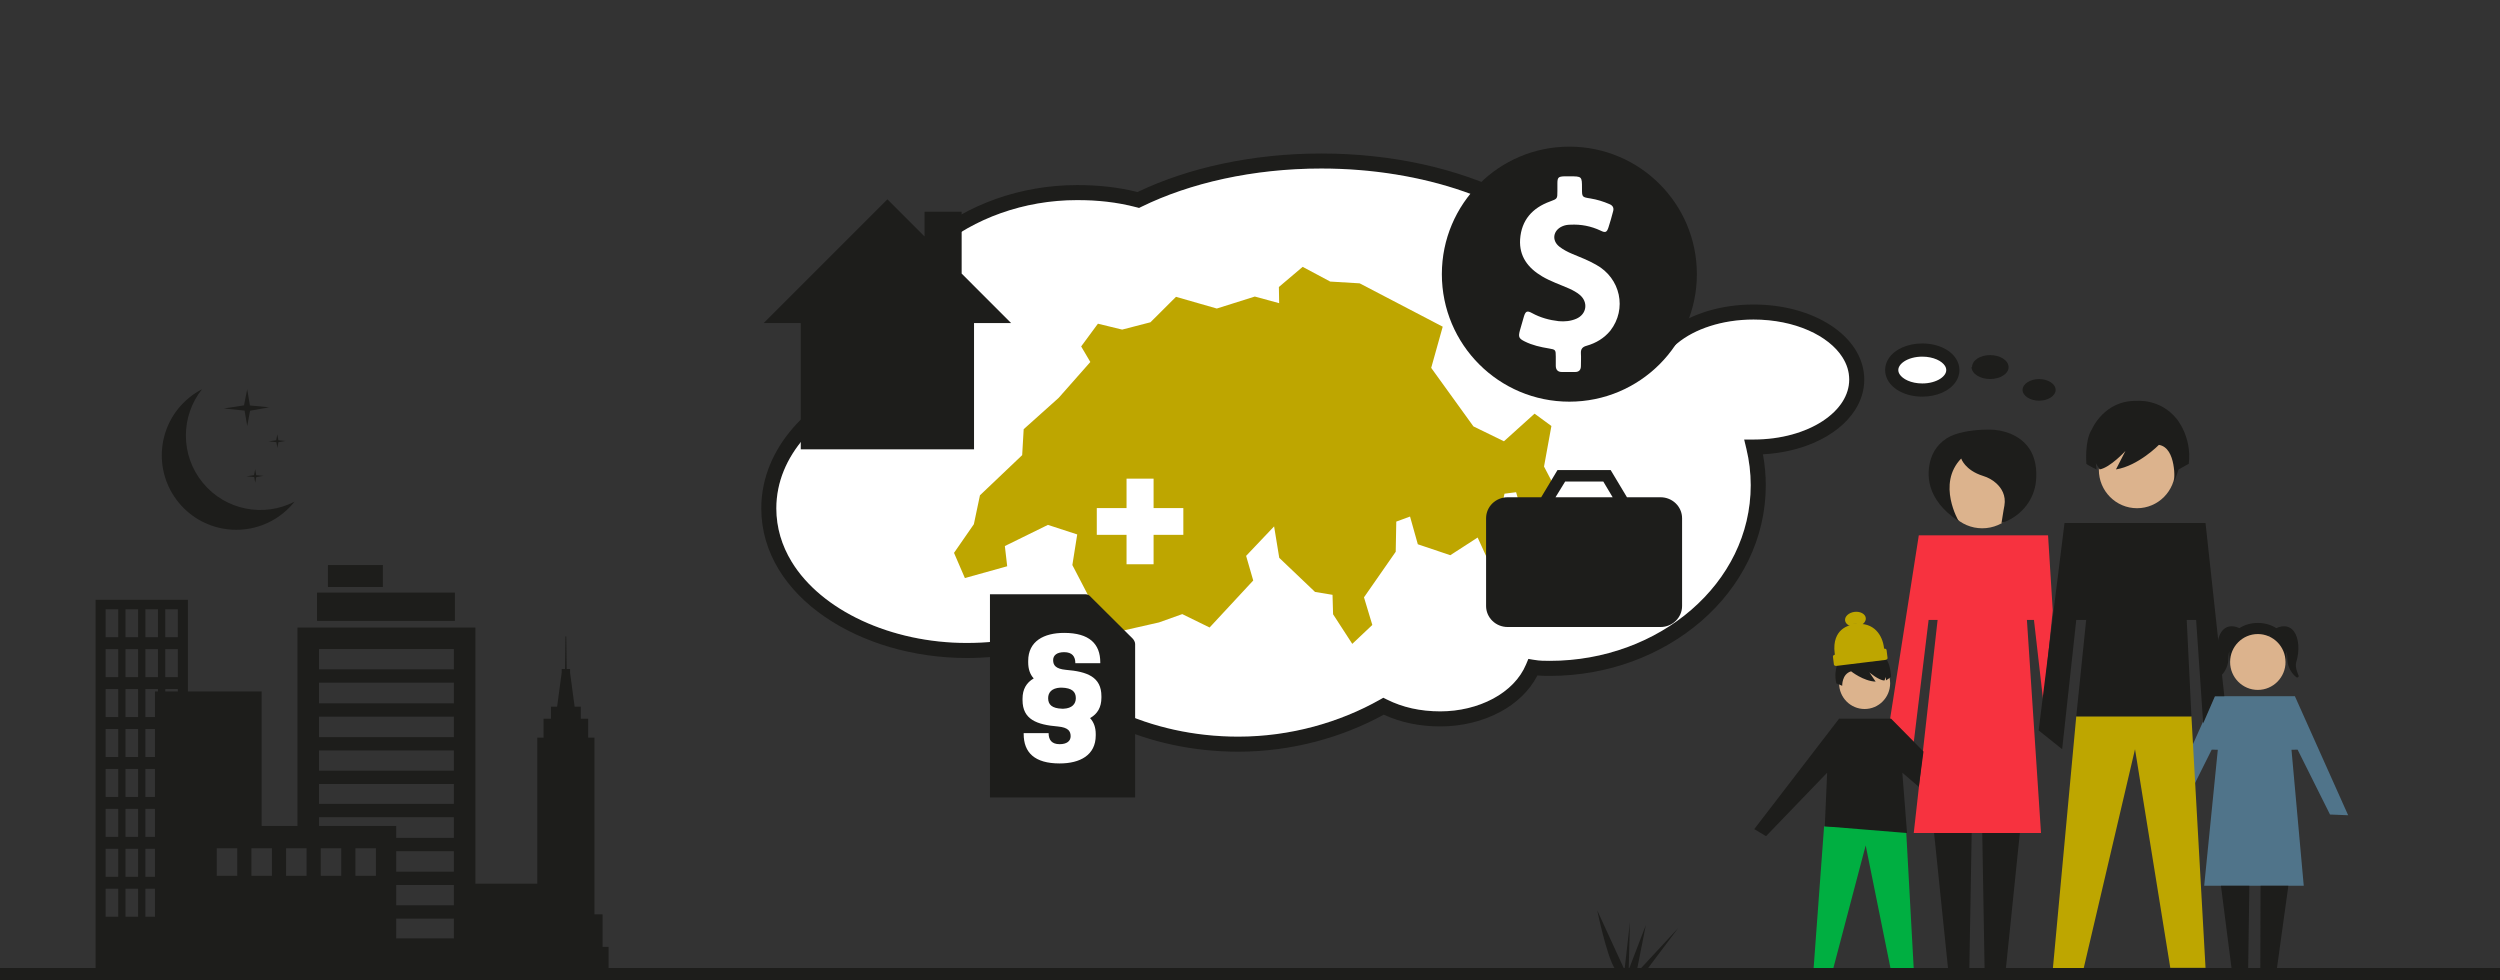 <?xml version="1.0" encoding="utf-8"?>
<!-- Generator: Adobe Illustrator 15.0.2, SVG Export Plug-In . SVG Version: 6.00 Build 0)  -->
<!DOCTYPE svg PUBLIC "-//W3C//DTD SVG 1.1//EN" "http://www.w3.org/Graphics/SVG/1.1/DTD/svg11.dtd">
<svg version="1.1" id="Layer_1_copy" xmlns="http://www.w3.org/2000/svg" xmlns:xlink="http://www.w3.org/1999/xlink" x="0px"
	 y="0px" width="1020px" height="400px" viewBox="0 0 1020 400" enable-background="new 0 0 1020 400" xml:space="preserve">
<rect x="0" y="0" width="1020" height="400" fill="#333333" stroke="none"/>
<rect x="0.001" y="42.976" fill="none" width="1019.999" height="357.024"/>
<path fill="#DCB38D" d="M871.909,175.947c-8.604,0-15.58,7.031-15.58,15.702c0,8.672,6.976,15.703,15.58,15.703
	c8.604,0,15.579-7.029,15.579-15.703C887.488,182.979,880.515,175.947,871.909,175.947"/>
<rect x="0.001" y="42.976" fill="none" width="1019.999" height="357.024"/>
<path fill="#DCB38D" d="M808.758,182.532c-9.045,0-16.378,7.387-16.378,16.504c0,9.114,7.333,16.507,16.378,16.507
	s16.379-7.393,16.379-16.507C825.137,189.919,817.803,182.532,808.758,182.532"/>
<rect x="0.001" y="42.976" fill="none" width="1019.999" height="357.024"/>
<path fill="#DCB38D" d="M760.761,268.298c-5.751,0-10.408,4.695-10.408,10.487c0,5.794,4.657,10.49,10.408,10.49
	c5.753,0,10.413-4.696,10.413-10.49C771.174,272.993,766.514,268.298,760.761,268.298"/>
<polygon fill="#00AF41" points="777.688,338.553 780.811,395.377 771.393,395.377 761.199,344.93 747.823,395.686 739.906,395.686 
	744.184,337.784 744.231,337.131 "/>
<rect x="0.001" y="42.976" fill="none" width="1019.999" height="357.024"/>
<path fill="#1D1D1B" d="M816.611,213.396c0.614-4.144,1.184-7.092,1.184-7.092c0.718-4.189-1.184-7.142-3.238-9.048
	c-1.542-1.428-3.441-2.475-5.498-3.094c-7.396-2.332-8.891-7.091-8.891-7.091c-10.07,10.375-1.001,25.591-1.001,25.591
	c-13.461-8.901-13.283-19.356-11.327-25.546c1.384-4.426,4.879-8.141,9.558-9.806c4.882-1.713,10.582-2.047,14.129-2.047
	c3.03,0,6.062,0.573,8.838,1.716c9.505,4.043,10.942,12.471,10.328,19.23c-0.668,7.331-5.496,13.808-12.794,16.757
	C817.229,213.255,816.767,213.396,816.611,213.396"/>
<rect x="0.001" y="42.976" fill="none" width="1019.999" height="357.024"/>
<path fill="#1D1D1B" d="M888.854,191.564l-1.713,4.971c0,0,0.985-13.823-6.307-15.029c0,0-8.394,8.565-17.523,10.02l3.857-7.516
	c0,0-6.175,6.744-10.516,7.516l-1.538-2.504l0.314,2.543c0,0-4.148-2.032-4.18-2.349c0,0-0.823-9.382,2.239-14.061
	c0,0,5.008-11.929,18.313-11.592c0,0,9.528-0.987,16.2,7.24c0,0,6.356,7.333,5.022,18.413L888.854,191.564z"/>
<rect x="0.001" y="42.976" fill="none" width="1019.999" height="357.024"/>
<path fill="#1D1D1B" d="M751.623,279.799c0,0-0.19-4.777,3.625-5.898c0,0,5.045,4.023,10.016,4.201l-2.552-3.76
	c0,0,3.739,3.195,6.11,3.321l0.658-1.438l-0.006,1.381c0,0,2.086-1.356,2.082-1.526c0,0-0.178-5.065-2.119-7.364
	c0,0-3.46-6.045-10.545-4.99c0,0-5.155,0.101-8.18,4.93c0,0-2.914,4.334-1.476,10.166L751.623,279.799z"/>
<polygon fill="#50748A" points="936.319,284.062 958.043,332.619 950.64,332.321 937.421,305.85 934.927,305.907 939.929,361.372 
	899.312,361.372 904.866,305.907 902.379,305.85 889.156,332.321 881.752,332.619 903.479,284.062 "/>
<polygon fill="#1D1D1B" points="922.298,361.403 933.65,361.403 928.903,395.686 922.207,395.686 "/>
<polygon fill="#1D1D1B" points="917.741,361.403 906.146,361.403 910.551,395.686 917.245,395.686 "/>
<rect x="0.001" y="42.976" fill="none" width="1019.999" height="357.024"/>
<path fill="#1D1D1B" d="M921.197,277.023c5.365,0,9.729-4.363,9.729-9.729c0-1.577-0.385-3.06-1.051-4.376h-2.97
	c-0.271,0-0.486-0.22-0.486-0.488c0-0.709-0.132-2.41-0.658-3.652c-0.703,4.143-1.373,4.143-1.709,4.143
	c-0.246,0-0.455-0.186-0.482-0.427c-0.177-1.401-0.438-2.957-0.695-4.035c-0.685,4.462-1.343,4.462-1.676,4.462h-8.679
	c-0.668,1.316-1.053,2.799-1.053,4.376C911.468,272.66,915.834,277.023,921.197,277.023 M904.598,275.542
	c0.014-0.035,1.595-3.333,0.939-5.388c-1.474-4.621-1.102-9.77,0.906-12.512c1.639-2.24,4.242-2.754,7.228-1.359
	c0,0,0,0.002,0.003,0.002c2.062-1.344,4.67-2.127,7.523-2.127s5.461,0.783,7.522,2.127c0.005,0,0.005-0.002,0.005-0.002
	c2.987-1.395,5.59-0.881,7.227,1.359c2.008,2.746,2.38,7.891,0.908,12.512c-0.655,2.055,0.924,5.353,0.94,5.388
	c0.122,0.257,0.054,0.563-0.17,0.741c-0.11,0.087-0.244,0.133-0.381,0.133c-0.133,0-0.267-0.046-0.379-0.133
	c-2.68-2.146-3.634-5.27-3.634-7.286c0-0.858-0.006-2.062-0.475-3.265c0.069,0.511,0.106,1.031,0.106,1.562
	c0,6.448-5.223,11.675-11.675,11.675c-6.448,0-11.675-5.227-11.675-11.675c0-0.528,0.036-1.051,0.105-1.562
	c-0.47,1.203-0.474,2.406-0.474,3.265c0,2.019-0.95,5.14-3.632,7.286c-0.111,0.087-0.246,0.133-0.382,0.133s-0.27-0.046-0.38-0.133
	C904.539,276.105,904.471,275.799,904.598,275.542"/>
<rect x="0.001" y="42.976" fill="none" width="1019.999" height="357.024"/>
<path fill="#DCB38D" d="M921.191,258.691c-6.247,0-11.311,5.104-11.311,11.396c0,6.295,5.062,11.396,11.311,11.396
	c6.246,0,11.309-5.102,11.309-11.396C932.5,263.795,927.438,258.691,921.191,258.691"/>
<polygon fill="#BEA600" points="894.102,292.254 847.116,292.254 837.525,395.686 849.993,395.686 871.087,305.68 885.473,394.857 
	899.854,394.857 "/>
<polygon fill="#F7323F" points="835.607,218.417 782.867,218.417 771.174,293.212 780.811,302.803 786.875,252.939 790.54,252.939 
	780.811,339.875 832.73,339.875 826.979,252.939 829.854,252.939 833.691,286.499 837.527,249.104 "/>
<polygon fill="#1D1D1B" points="778.072,339.872 744.513,337.131 745.471,315.269 720.54,341.159 715.732,338.281 750.354,293.214 
	771.555,293.214 784.785,306.638 782.869,321.021 776.156,315.269 "/>
<polygon fill="#1D1D1B" points="824.102,339.872 818.35,395.686 809.718,395.686 808.758,339.872 "/>
<polygon fill="#1D1D1B" points="789.102,339.872 794.854,395.686 803.483,395.686 804.443,339.872 "/>
<polygon fill="#1D1D1B" points="842.32,213.396 899.854,213.396 907.527,284.062 903.691,284.062 898.896,295.132 896.019,252.939 
	892.184,252.939 894.102,292.254 847.116,292.254 851.151,252.939 847.116,252.939 841.359,305.68 831.771,298.007 "/>
<rect x="0.001" y="42.976" fill="none" width="1019.999" height="357.024"/>
<path fill="#BEA600" d="M767.914,266.081c0.528-0.063,0.921-0.42,0.873-0.796l-0.13-1.062c-0.616-5.004-4.031-10.517-11.64-9.582
	c-2.412,0.295-4.364,1.114-5.809,2.435c-1.583,1.45-3.325,4.276-2.65,9.504l0.143,1.132c0.043,0.375,0.509,0.625,1.038,0.562
	c0.524-0.066,0.919-0.422,0.872-0.797l-0.141-1.14c-0.615-4.762,0.864-7.233,2.214-8.47c1.113-1.021,2.589-1.635,4.498-1.868
	c3.388-0.416,5.98,0.712,7.723,3.349c1.383,2.1,1.757,4.442,1.84,5.112l0.128,1.062
	C766.921,265.896,767.387,266.146,767.914,266.081"/>
<rect x="0.001" y="42.976" fill="none" width="1019.999" height="357.024"/>
<path fill="#BEA600" d="M768.123,267.995l-18.059,2.219l-0.231-1.868l18.059-2.219L768.123,267.995z M749.274,271.688l19.973-2.449
	c0.527-0.065,0.917-0.422,0.873-0.797l-0.396-3.227c-0.047-0.375-0.513-0.627-1.043-0.562l-19.973,2.451
	c-0.525,0.065-0.916,0.422-0.873,0.799l0.397,3.225C748.278,271.501,748.746,271.754,749.274,271.688"/>
<rect x="0.001" y="42.976" fill="none" width="1019.999" height="357.024"/>
<path fill="#BEA600" d="M756.814,251.003c1.272-0.155,2.398,0.455,2.513,1.358c0.107,0.904-0.834,1.768-2.109,1.925
	c-1.272,0.155-2.4-0.453-2.514-1.356C754.594,252.023,755.542,251.16,756.814,251.003 M757.384,255.645
	c2.33-0.285,4.06-1.865,3.857-3.519c-0.203-1.653-2.269-2.767-4.595-2.481c-2.329,0.287-4.06,1.865-3.854,3.521
	C752.997,254.818,755.056,255.93,757.384,255.645"/>
<rect x="0.001" y="42.976" fill="none" width="1019.999" height="357.024"/>
<path fill="#BEA600" d="M753.818,253.037c0.126,1.023,1.685,1.674,3.48,1.454c1.796-0.222,3.149-1.229,3.025-2.253
	c-0.128-1.022-1.687-1.676-3.482-1.453C755.048,251.005,753.692,252.016,753.818,253.037"/>
<polygon fill="#BEA600" points="767.838,264.755 765.924,259.12 764.038,257.036 759.943,255.568 755.658,255.857 751.929,257.365 
	749.965,259.979 749.698,262.443 749.297,265.156 750.059,267.377 748.699,267.71 748.881,269.202 749.09,270.913 758.059,270.104 
	767.697,268.918 769.643,268.157 769.419,266.332 769.288,265.275 "/>
<rect x="0.001" y="42.976" fill="none" width="1019.999" height="357.024"/>
<path fill="#1D1D1B" d="M831.955,163.486c3.681,0,6.746-2.007,6.746-4.414c0-2.407-3.065-4.414-6.746-4.414
	c-3.68,0-6.748,2.007-6.748,4.414C825.207,161.479,828.275,163.486,831.955,163.486"/>
<rect x="0.001" y="42.976" fill="none" width="1019.999" height="357.024"/>
<path fill="#1D1D1B" d="M804.386,149.694c0,2.81,3.479,4.95,7.563,4.95c4.091,0,7.562-2.14,7.562-4.817
	c0-2.808-3.472-4.95-7.562-4.95c-4.087,0-7.36,2.142-7.36,4.95L804.386,149.694z"/>
<rect x="0.001" y="42.976" fill="none" width="1019.999" height="357.024"/>
<path fill="#FFFFFF" d="M784.289,159.14c6.95,0,12.469-3.611,12.469-8.163c0-4.546-5.519-8.157-12.469-8.157
	c-6.949,0-12.468,3.611-12.468,8.157C771.821,155.529,777.34,159.14,784.289,159.14"/>
<rect x="0.001" y="42.976" fill="none" width="1019.999" height="357.024"/>
<path fill="#1D1D1B" d="M784.289,159.14v-2.692c3.009,0.006,5.653-0.803,7.368-1.935c0.857-0.561,1.479-1.192,1.864-1.79
	c0.381-0.606,0.543-1.157,0.547-1.747c-0.004-0.586-0.166-1.134-0.547-1.74c-0.566-0.9-1.7-1.865-3.314-2.57
	c-1.61-0.709-3.661-1.159-5.918-1.157c-3.009-0.006-5.653,0.805-7.367,1.935c-0.86,0.562-1.482,1.192-1.864,1.792
	c-0.383,0.606-0.544,1.154-0.549,1.74c0.005,0.589,0.166,1.14,0.549,1.747c0.567,0.898,1.701,1.864,3.317,2.57
	c1.604,0.71,3.658,1.157,5.914,1.155V159.14v2.69c-3.94-0.006-7.532-1.001-10.313-2.814c-1.389-0.908-2.579-2.036-3.452-3.394
	c-0.867-1.349-1.396-2.957-1.395-4.646c-0.004-1.687,0.525-3.292,1.395-4.642c1.312-2.036,3.321-3.551,5.685-4.596
	c2.367-1.041,5.128-1.608,8.083-1.61c3.939,0.006,7.532,1.001,10.314,2.812c1.389,0.911,2.579,2.034,3.448,3.394
	c0.871,1.349,1.398,2.955,1.396,4.642c0.004,1.688-0.523,3.296-1.396,4.646c-1.312,2.038-3.317,3.553-5.681,4.598
	c-2.369,1.041-5.127,1.607-8.084,1.61V159.14L784.289,159.14z"/>
<rect x="0.001" y="42.976" fill="none" width="1019.999" height="357.024"/>
<rect x="0.001" y="42.976" fill="none" width="1019.999" height="357.024"/>
<path fill="#1D1D1B" d="M82.76,196.996c-9.272-11.271-9.068-27.224-0.332-38.201c-1.862,0.97-3.655,2.135-5.34,3.526
	c-12.958,10.661-14.816,29.804-4.157,42.758c10.66,12.955,29.805,14.821,42.762,4.159c1.684-1.387,3.178-2.92,4.488-4.563
	C107.722,211.139,92.033,208.266,82.76,196.996"/>
<polygon fill="#1D1D1B" points="100.854,158.799 99.558,165.383 91.309,166.662 99.782,167.525 100.876,173.834 102.021,167.579 
	109.852,166.178 101.97,165.429 "/>
<polygon fill="#1D1D1B" points="113.15,177.17 112.669,179.614 109.61,180.086 112.754,180.406 113.161,182.751 113.583,180.429 
	116.489,179.912 113.565,179.63 "/>
<polygon fill="#1D1D1B" points="104.121,191.415 103.64,193.857 100.582,194.331 103.722,194.651 104.127,196.992 104.555,194.674 
	107.46,194.153 104.537,193.875 "/>
<rect x="310.89" y="62.628" fill="none" width="448.985" height="244.063"/>
<path fill="#1D1D1B" d="M322.999,229.195c6.017,9.888,16.141,18.207,28.669,24.02c12.523,5.814,27.407,9.115,42.75,9.113
	c7.943,0,15.49-0.839,22.656-2.104l1.875-0.328l1.132,1.533c17.345,23.567,49.076,39.127,85.137,39.118
	c21.334,0.002,41.457-5.866,57.752-15.065l1.423-0.804l1.463,0.73c6.405,3.204,13.637,4.825,21.817,4.827
	c7.675,0.004,15.261-1.832,21.471-5.164c6.225-3.338,11.023-8.112,13.485-13.993l0.941-2.245l2.398,0.402
	c2.302,0.384,4.209,0.388,6.361,0.388c22.251,0.004,42.812-7.911,57.741-20.833c14.933-12.934,24.22-30.75,24.224-50.82
	c0-5.107-0.621-10.069-1.768-14.849l-0.914-3.787l3.895-0.006c11.188,0,21.156-2.945,28.125-7.522
	c3.491-2.285,6.225-4.962,8.057-7.83c1.832-2.876,2.783-5.91,2.788-9.118c-0.005-3.213-0.961-6.251-2.795-9.127
	c-2.739-4.304-7.549-8.182-13.835-10.942c-6.274-2.763-13.99-4.408-22.39-4.408c-12.88-0.012-24.135,3.903-31.089,9.68l-1.727,1.428
	l-1.889-1.208c-8.215-5.248-17.567-9.189-27.625-11.459l-1.939-0.439l-0.395-1.949c-1.701-8.393-5.952-16.153-12.346-23.151
	c-9.575-10.489-23.991-19.172-41.243-25.171c-17.243-6.005-37.299-9.341-58.065-9.341c-27.91-0.006-53.689,5.939-73.373,15.578
	l-1.028,0.505l-1.104-0.293c-7.869-2.069-15.746-2.905-24.132-2.908c-21.843-0.002-42.102,7.505-56.81,19.795
	c-14.713,12.308-23.853,29.248-23.856,48.426c-0.018,1.744,0.404,3.893,0.423,6.442v2.129l-1.994,0.747
	c-11.608,4.35-21.814,11.083-29.037,19.379c-7.225,8.311-11.476,18.088-11.482,28.85
	C316.755,215.314,318.985,222.598,322.999,229.195 M323.602,174.536c7.563-8.678,17.831-15.563,29.402-20.24
	c-0.122-1.312-0.298-2.772-0.309-4.422c-0.006-21.194,10.182-39.896,26.064-53.142c15.892-13.264,37.501-21.216,60.748-21.221
	c8.41,0,16.502,0.819,24.587,2.839c20.534-9.823,46.737-15.716,75.049-15.723c28.566,0.006,55.827,6.082,77.081,16.867
	c10.626,5.397,19.76,11.981,26.767,19.642c6.529,7.146,11.183,15.268,13.363,24.155c9.299,2.301,18.013,5.937,25.854,10.682
	c8.329-6.096,20.102-9.72,33.254-9.732c12.263,0.006,23.325,3.162,31.527,8.515c4.096,2.684,7.48,5.926,9.875,9.666
	c2.388,3.729,3.764,7.971,3.76,12.438c0.004,4.459-1.368,8.702-3.756,12.426c-3.59,5.602-9.386,10.104-16.513,13.25
	c-6.154,2.711-13.33,4.404-21.078,4.828c0.758,4.093,1.163,8.304,1.163,12.608c0.006,22.018-10.249,41.563-26.349,55.469
	c-16.099,13.923-38.054,22.326-61.76,22.328c-1.531,0-3.195-0.004-5.062-0.18c-3.296,6.398-8.736,11.424-15.228,14.901
	c-7.21,3.854-15.729,5.887-24.372,5.896c-8.396,0.002-16.124-1.6-23.079-4.795c-16.941,9.26-37.513,15.098-59.376,15.1
	c-37.059-0.013-70.006-15.601-88.938-40.121c-6.897,1.138-14.174,1.897-21.861,1.897c-21.628-0.009-42.36-6.147-57.893-16.808
	c-7.762-5.33-14.227-11.812-18.771-19.271c-4.547-7.453-7.149-15.899-7.146-24.972C310.602,194.993,315.584,183.726,323.602,174.536
	"/>
<rect x="0.001" y="42.976" fill="none" width="1019.999" height="357.024"/>
<path fill="#FFFFFF" d="M323,229.193c6.015,9.888,16.141,18.205,28.669,24.02c12.521,5.816,27.407,9.115,42.75,9.113
	c7.944,0,15.488-0.838,22.658-2.102l1.875-0.328l1.129,1.529c17.343,23.571,49.076,39.129,85.135,39.12
	c21.334,0.004,41.458-5.864,57.756-15.063l1.423-0.803l1.466,0.729c6.402,3.202,13.632,4.825,21.812,4.827
	c7.673,0.006,15.259-1.832,21.471-5.163c6.225-3.339,11.025-8.115,13.483-13.994l0.941-2.245l2.4,0.402
	c2.302,0.384,4.209,0.39,6.361,0.39c22.249,0.002,42.812-7.913,57.741-20.833c14.933-12.936,24.215-30.75,24.22-50.82
	c0-5.109-0.617-10.071-1.77-14.854l-0.908-3.787l3.895-0.004c11.188-0.002,21.156-2.945,28.128-7.522
	c3.486-2.285,6.224-4.962,8.054-7.83c1.829-2.875,2.783-5.91,2.787-9.12c-0.004-3.211-0.958-6.251-2.794-9.125
	c-2.741-4.304-7.549-8.182-13.835-10.94c-6.272-2.765-13.988-4.41-22.39-4.41c-12.88-0.012-24.137,3.901-31.087,9.682l-1.729,1.426
	l-1.885-1.208c-8.217-5.248-17.57-9.189-27.627-11.462l-1.94-0.438l-0.394-1.949c-1.703-8.393-5.952-16.153-12.346-23.149
	c-9.572-10.491-23.991-19.172-41.241-25.168c-17.247-6.007-37.301-9.345-58.068-9.345c-27.908-0.004-53.69,5.939-73.373,15.58
	l-1.027,0.503l-1.107-0.29c-7.867-2.069-15.739-2.907-24.128-2.907c-21.841-0.004-42.101,7.503-56.808,19.792
	c-14.714,12.308-23.853,29.25-23.86,48.426c-0.014,1.747,0.408,3.893,0.424,6.444v2.127l-1.992,0.747
	c-11.61,4.35-21.816,11.083-29.036,19.381c-7.228,8.308-11.479,18.087-11.485,28.85C316.756,215.314,318.984,222.596,323,229.193"/>
<polygon fill="#BEA600" points="613.607,180.042 601.156,173.969 583.927,150.095 588.627,133.289 554.75,115.603 542.715,114.878 
	531.485,108.879 521.784,117.096 521.896,123.699 511.968,120.989 496.46,125.88 479.804,121.104 469.379,131.492 457.841,134.474 
	447.95,132.07 441.113,141.347 444.854,147.691 431.906,162.356 417.659,175.115 417.049,185.695 399.821,202.084 397.335,213.882 
	389.24,225.57 393.672,235.846 410.934,231.034 409.982,222.785 427.553,214.152 439.505,218.047 437.524,230.539 452.15,258.65 
	472.858,253.951 482.366,250.555 493.518,256.02 511.315,236.838 508.415,226.796 519.835,214.764 521.936,227.6 536.525,241.502 
	543.671,242.688 543.898,250.626 551.729,262.7 559.904,254.982 556.505,243.715 569.454,225.113 569.682,212.812 575.296,210.751 
	578.469,222.061 591.722,226.523 602.878,219.312 608.527,231.686 618.153,229.583 614.412,220.146 615.749,213.581 611.428,212.09 
	613.837,201.43 618.571,200.822 619.951,205.633 631.744,203.992 633.702,197.511 629.961,190.354 632.97,173.816 626.1,168.773 "/>
<polygon fill="#FFFFFF" points="482.801,218.213 470.662,218.213 470.662,230.219 459.629,230.219 459.629,218.213 447.49,218.213 
	447.49,207.297 459.629,207.297 459.629,195.289 470.662,195.289 470.662,207.297 482.801,207.297 "/>
<rect x="0.001" y="42.976" fill="none" width="1019.999" height="357.024"/>
<path fill="#1D1D1B" d="M640.299,163.881c28.734,0,52.026-23.292,52.026-52.026c0-28.732-23.292-52.024-52.026-52.024
	c-28.73,0-52.022,23.292-52.022,52.024C588.274,140.589,611.566,163.881,640.299,163.881"/>
<rect x="0.001" y="42.976" fill="none" width="1019.999" height="357.024"/>
<path fill="#FFFFFF" d="M651.184,107.998c-3.088-1.765-6.506-3.087-9.699-4.41c-1.875-0.774-3.75-1.765-5.293-2.978
	c-3.197-2.537-2.537-6.616,1.212-8.271c0.993-0.441,2.097-0.66,3.308-0.66c4.3-0.221,8.38,0.55,12.35,2.425
	c1.984,0.991,2.534,0.662,3.194-1.322c0.664-2.094,1.324-4.3,1.877-6.504c0.44-1.436-0.109-2.427-1.434-2.978
	c-2.535-1.103-5.072-1.875-7.721-2.315c-3.526-0.553-3.526-0.553-3.526-4.081c0-4.96,0-4.96-5.069-4.96h-2.206
	c-2.313,0.11-2.759,0.441-2.759,2.866v3.197c0,3.087,0,3.087-2.974,4.19c-7.277,2.645-11.689,7.609-12.239,15.435
	c-0.439,6.946,3.199,11.687,8.931,15.104c3.53,2.096,7.499,3.418,11.247,5.074c1.433,0.66,2.865,1.432,4.078,2.425
	c3.638,2.976,2.979,7.938-1.322,9.811c-2.313,0.996-4.739,1.215-7.166,0.996c-3.86-0.441-7.499-1.436-10.917-3.309
	c-1.98-1.103-2.645-0.771-3.308,1.432c-0.55,1.877-1.103,3.75-1.653,5.734c-0.66,2.537-0.438,3.199,1.984,4.41
	c3.088,1.546,6.504,2.315,9.923,2.868c2.646,0.441,2.756,0.55,2.756,3.307v3.75c0,1.542,0.771,2.535,2.428,2.535h5.513
	c1.545,0,2.313-0.882,2.313-2.425c0-1.763,0.111-3.418,0-5.182c-0.109-1.765,0.662-2.646,2.317-3.087
	c3.855-1.103,7.164-3.087,9.7-6.175C663.864,126.077,661.218,113.51,651.184,107.998"/>
<rect x="0.001" y="42.976" fill="none" width="1019.999" height="357.024"/>
<path fill="#1D1D1B" d="M634.646,202.879l3.938-6.411h7.72h7.842l3.819,6.411H634.646z M677.492,202.879h-13.69l-6.643-11.083
	h-10.854h-10.854l-6.644,11.083h-13.689c-4.858,0-8.796,3.834-8.796,8.564v35.813c0,4.729,3.938,8.565,8.796,8.565h62.373
	c4.856,0,8.797-3.838,8.797-8.565v-35.813C686.289,206.713,682.351,202.879,677.492,202.879"/>
<rect x="0.001" y="42.976" fill="none" width="1019.999" height="357.024"/>
<polygon fill="#1D1D1B" points="392.355,111.625 392.355,86.378 377.207,86.378 377.207,96.476 362.058,81.329 311.563,131.824 
	326.712,131.824 326.712,183.328 397.405,183.328 397.405,131.824 412.552,131.824 "/>
<rect x="0.001" y="42.976" fill="none" width="1019.999" height="357.024"/>
<rect x="0.001" y="42.976" fill="none" width="1019.999" height="357.024"/>
<rect x="0.001" y="42.976" fill="none" width="1019.999" height="357.024"/>
<path fill="#FFFFFF" d="M460.452,263.344c0-0.503-0.396-0.998-0.991-0.998h-16.2v-16.197c0-0.498-0.397-0.994-0.994-0.994h-35.778
	v77.613h53.965L460.452,263.344L460.452,263.344z"/>
<rect x="0.001" y="42.976" fill="none" width="1019.999" height="357.024"/>
<path fill="#1D1D1B" d="M460.452,263.344c0-0.503-0.396-0.998-0.991-0.998h-16.2v-16.197c0-0.498-0.397-0.994-0.994-0.994h-35.778
	v77.613h53.965L460.452,263.344L460.452,263.344z"/>
<rect x="0.001" y="42.976" fill="none" width="1019.999" height="357.024"/>
<path fill="#1D1D1B" d="M403.902,325.354v-82.886h39.06c0.896,0,1.49,0.397,2.086,1.095l17.194,17.095
	c0.396,0.495,0.894,1.293,0.894,2.088v62.609L403.902,325.354L403.902,325.354z"/>
<rect x="0.001" y="42.976" fill="none" width="1019.999" height="357.024"/>
<path fill="#FFFFFF" d="M432.591,280.555c-3.501,0.2-4.95,1.988-4.95,4.303c0,2.639,1.581,4.158,5.682,4.295h0.594
	c3.497-0.137,5.02-1.987,5.02-4.295c0-2.646-1.58-4.168-5.748-4.303H432.591z M444.75,292.98c1.52,1.645,2.309,3.832,2.309,6.485
	v0.583c0,8.06-6.402,11.436-14.729,11.436c-10.247,0-14.671-4.493-14.671-12.019v-0.34h10.173c0,2.776,1.324,4.499,4.499,4.499
	c2.905,0,4.49-1.266,4.49-3.236c0-2.121-1.057-3.576-5.088-3.972c-8.788-0.729-14.539-2.896-14.539-10.772v-0.588
	c0-3.84,1.587-6.549,4.559-8.263c-1.515-1.649-2.248-3.832-2.248-6.543v-0.599c0-8.059,6.415-11.434,14.671-11.434
	c10.311,0,14.738,4.5,14.738,12.03v0.329h-10.173c0-2.777-1.329-4.492-4.565-4.492c-2.904,0-4.495,1.248-4.495,3.234
	c0,2.119,1.062,3.568,5.155,3.969c8.792,0.725,14.539,2.902,14.539,10.777v0.586C449.375,288.557,447.792,291.268,444.75,292.98"/>
<path fill="#1D1D1B" d="M672.438,394.955l12.272-16.312l-15.114,16.312h-1.555l3.454-17.512l-6.709,17.512h-0.261l0.495-18.714
	l-2.128,18.714h-0.419l-10.803-23.521c0,0,3.769,18.234,7.023,23.521H0v5.043h1019.998v-5.043H672.438z"/>
<g>
	<rect x="129.349" y="241.775" fill="#1D1D1B" width="56.248" height="11.551"/>
	<rect x="133.796" y="230.535" fill="#1D1D1B" width="22.423" height="8.96"/>
	<path fill="#1D1D1B" d="M245.847,386.315v-13.265h-3.312v-72.111h-2.56v-7.698h-3.009v-4.923h-2.515l-1.867-13.912h0.007v-1.453
		h-1.383l-0.17-13.314h-0.322l-0.17,13.314h-1.379v1.453l-1.863,13.912h-2.508v4.923h-3.016v7.698h-2.562v59.595h-25.259V256.021
		H121.37v80.948h-14.615v-54.858H76.666V244.73H38.99v150.225h209.325v-8.64H245.847z M48.228,374.026H43.1v-11.425h5.128V374.026z
		 M48.228,357.732H43.1v-11.422h5.128V357.732z M48.228,341.445H43.1v-11.423h5.128V341.445z M48.228,325.151H43.1v-11.42h5.128
		V325.151z M48.228,308.862H43.1v-11.425h5.128V308.862z M48.228,292.57H43.1v-11.422h5.128V292.57z M48.228,276.281H43.1v-11.422
		h5.128V276.281z M48.228,259.986H43.1v-11.418h5.128V259.986z M56.333,374.026h-5.122v-11.425h5.122V374.026z M56.333,357.732
		h-5.122v-11.422h5.122V357.732z M56.333,341.445h-5.122v-11.423h5.122V341.445z M56.333,325.151h-5.122v-11.42h5.122V325.151z
		 M56.333,308.862h-5.122v-11.425h5.122V308.862z M56.333,292.57h-5.122v-11.422h5.122V292.57z M56.333,276.281h-5.122v-11.422
		h5.122V276.281z M56.333,259.986h-5.122v-11.418h5.122V259.986z M63.221,374.026h-3.902v-11.425h3.902V374.026z M63.221,357.732
		h-3.902v-11.422h3.902V357.732z M63.221,341.445h-3.902v-11.423h3.902V341.445z M63.221,325.151h-3.902v-11.42h3.902V325.151z
		 M63.221,308.862h-3.902v-11.425h3.902V308.862z M64.447,282.111h-1.226v10.459h-3.902v-11.422h5.128V282.111z M64.447,276.281
		h-5.128v-11.422h5.128V276.281z M64.447,259.986h-5.128v-11.418h5.128V259.986z M72.555,282.111h-5.122v-0.963h5.122V282.111z
		 M72.555,276.281h-5.122v-11.422h5.122V276.281z M72.555,259.986h-5.122v-11.418h5.122V259.986z M96.792,357.314H88.43v-11.222
		h8.362V357.314z M110.936,357.314h-8.361v-11.222h8.361V357.314z M125.083,357.314h-8.362v-11.222h8.362V357.314z M139.226,357.314
		h-8.361v-11.222h8.361V357.314L139.226,357.314z M153.368,357.314h-8.361v-11.222h8.361V357.314z M185.174,382.875h-23.519v-8.094
		h23.519V382.875z M185.174,369.342h-23.519v-8.263h23.519V369.342z M185.174,355.643h-23.519v-8.348h23.519V355.643z
		 M185.174,341.858h-23.521v-4.887h-31.497v-3.556h55.018V341.858z M185.174,327.979h-55.021v-8.096h55.021V327.979z
		 M185.174,314.446h-55.021v-8.263h55.021V314.446z M185.174,300.744h-55.021v-8.346h55.021V300.744z M185.174,286.961h-55.021
		v-8.441h55.021V286.961z M185.174,273.084h-55.021v-8.277h55.021V273.084z"/>
</g>
</svg>
